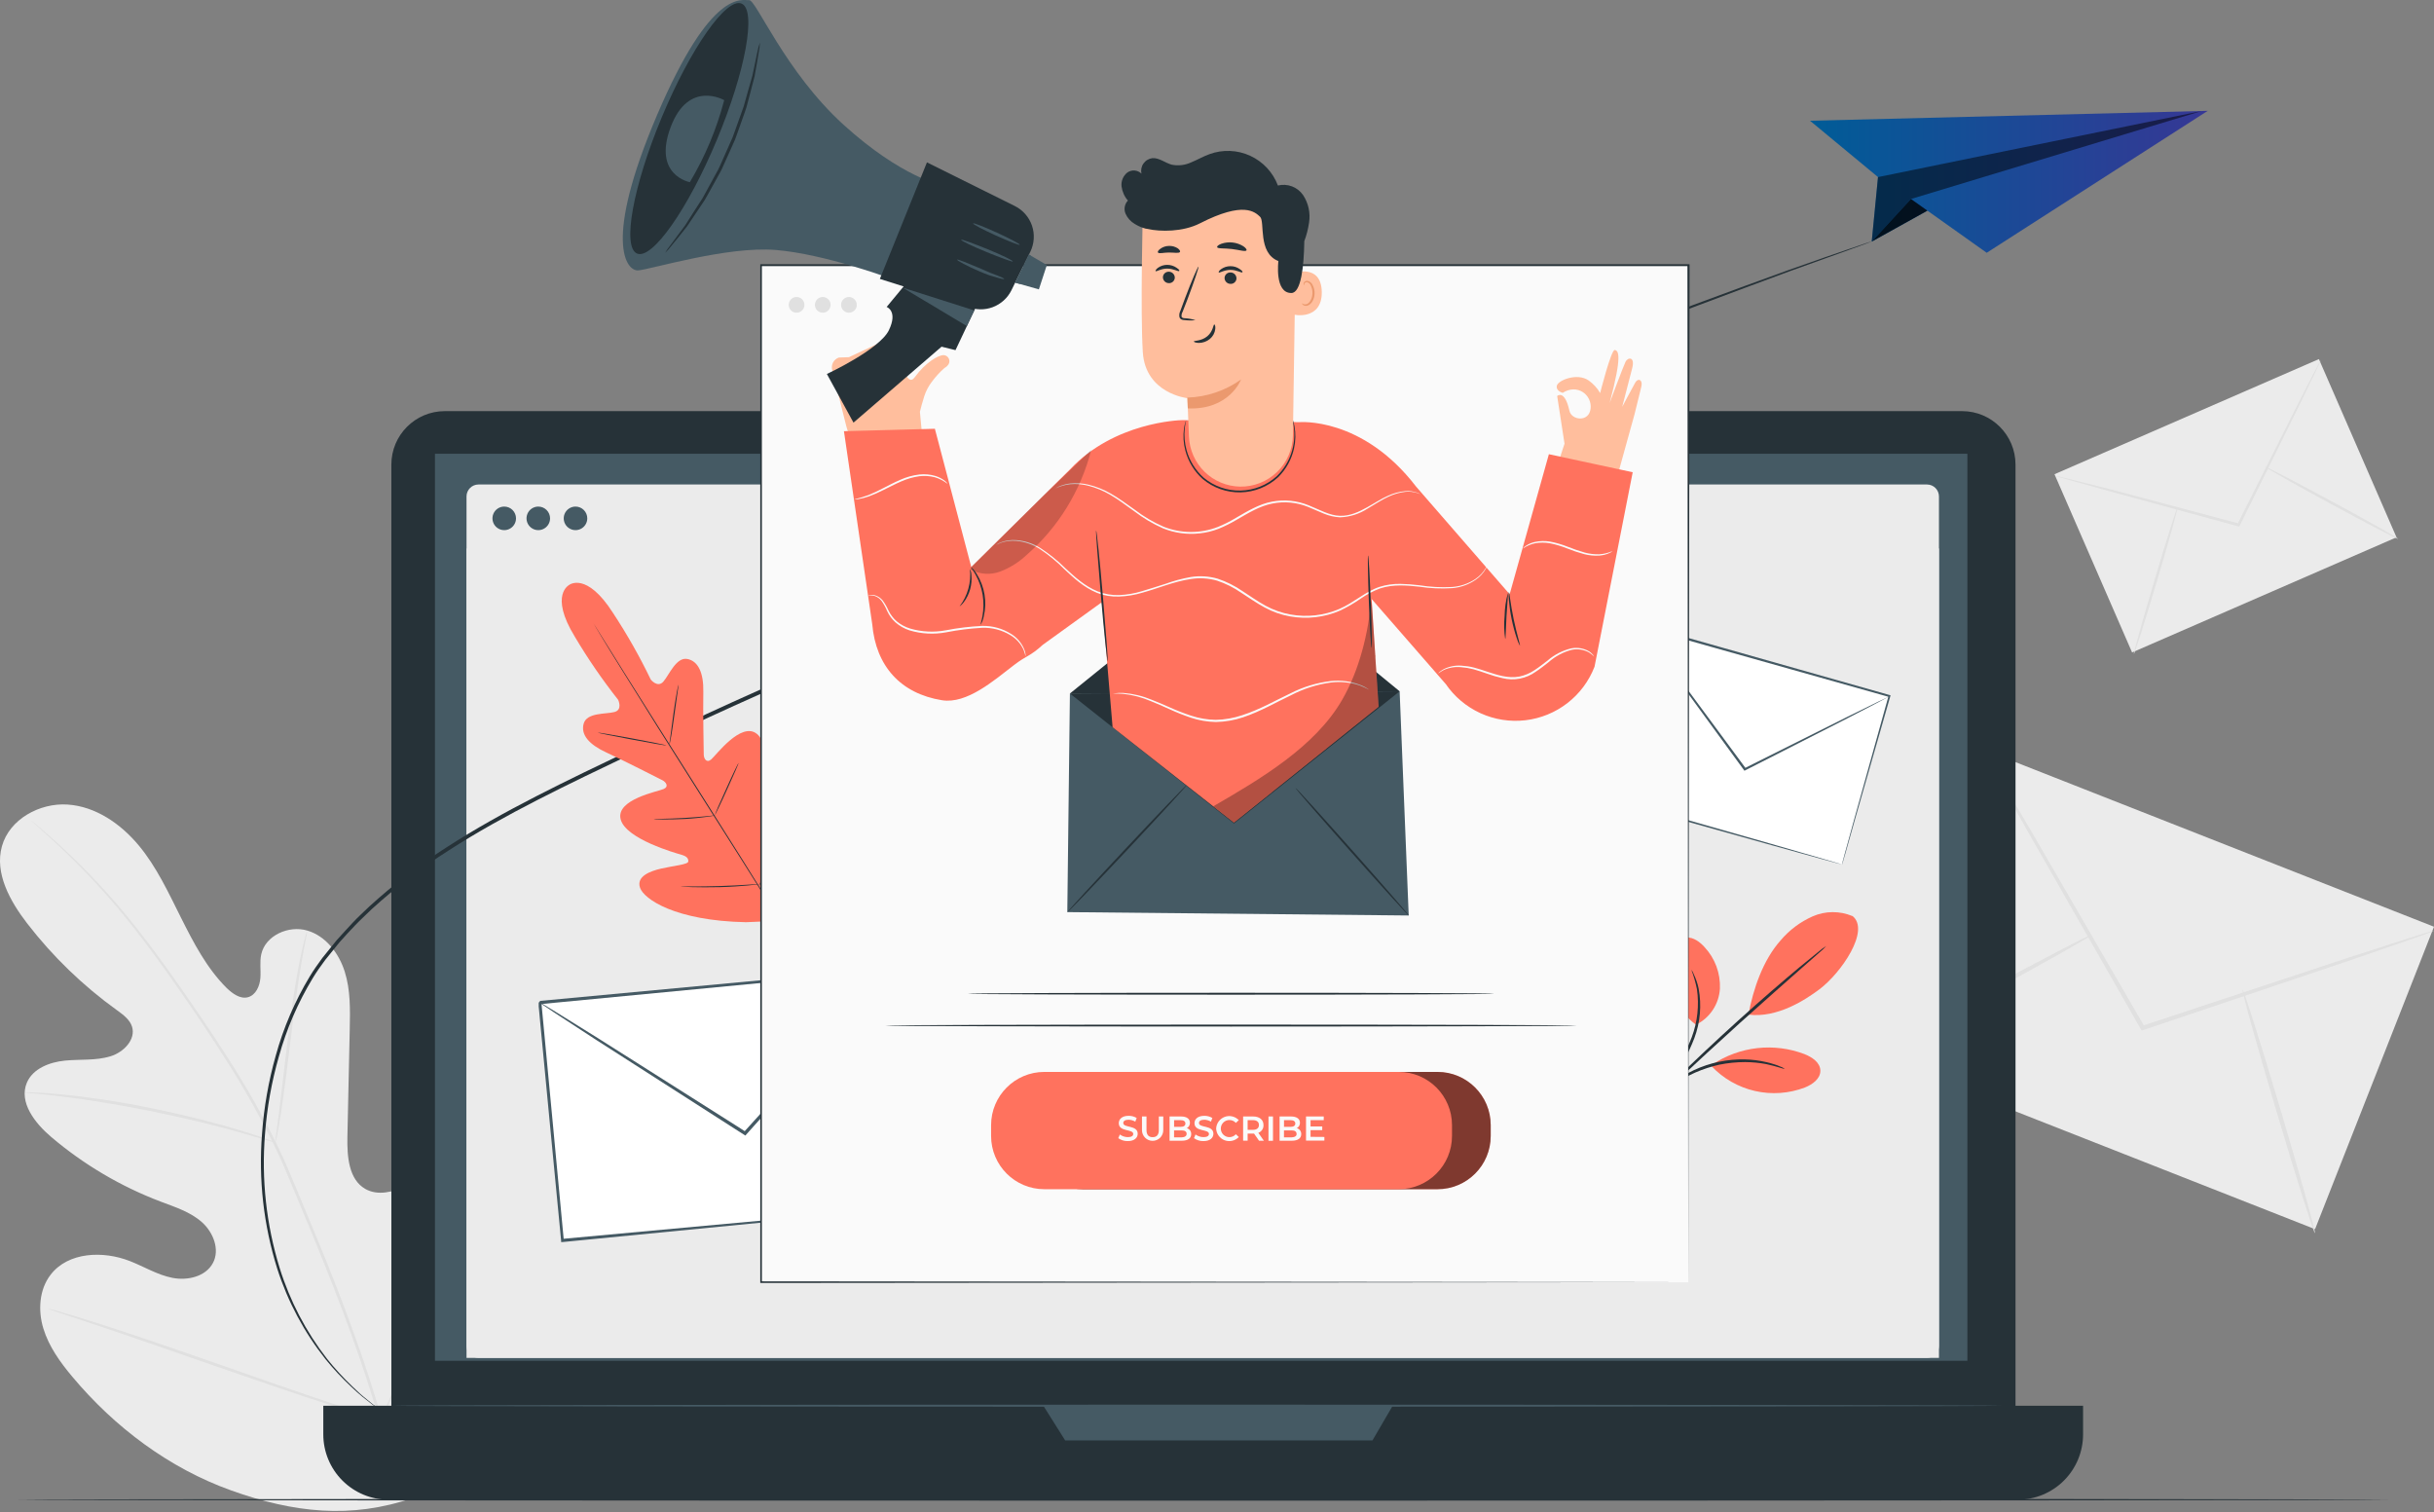 <svg width="198" height="123" viewBox="0 0 198 123" fill="none" xmlns="http://www.w3.org/2000/svg">
<rect x="0" y="0" width="198" height="123" fill="#808080" stroke="none"/>
<path d="M33.597 121.868C41.911 116.319 43.941 105.82 43.747 96.354C43.717 94.772 43.92 93.109 43.18 91.712C42.44 90.315 40.678 89.342 39.236 89.987C38.042 90.521 37.499 91.876 36.815 92.996C35.899 94.492 34.58 95.699 33.009 96.479C31.982 96.984 30.717 97.285 29.726 96.721C28.358 95.951 28.233 94.064 28.26 92.494C28.324 89.567 28.387 86.639 28.451 83.712C28.484 82.141 28.517 80.535 28.042 79.037C27.567 77.538 26.499 76.138 24.991 75.697C23.484 75.255 21.597 76.091 21.254 77.622C21.11 78.261 21.233 78.927 21.179 79.577C21.125 80.228 20.806 80.948 20.173 81.121C19.54 81.294 18.907 80.822 18.439 80.371C16.821 78.762 15.752 76.703 14.725 74.655C13.698 72.607 12.737 70.511 11.274 68.759C9.811 67.007 7.773 65.598 5.498 65.448C3.223 65.299 0.769 66.642 0.157 68.84C-0.455 71.037 0.82 73.317 2.217 75.126C4.298 77.82 6.759 80.197 9.522 82.183C10.018 82.544 10.555 82.933 10.74 83.515C11.068 84.569 10.047 85.604 8.994 85.924C7.799 86.294 6.516 86.154 5.271 86.279C4.026 86.404 2.674 86.927 2.187 88.07C1.51 89.667 2.844 91.369 4.167 92.491C6.82 94.744 9.84 96.525 13.095 97.757C14.259 98.199 15.483 98.587 16.418 99.414C17.352 100.241 17.91 101.662 17.313 102.757C16.716 103.853 15.254 104.19 14.03 103.951C12.806 103.712 11.719 103.035 10.555 102.581C8.382 101.733 5.555 101.841 4.125 103.686C3.184 104.898 3.077 106.605 3.528 108.074C3.978 109.542 4.895 110.814 5.88 111.99C9.325 116.104 13.761 119.438 18.809 121.244C23.857 123.05 28.549 123.597 33.621 121.841" fill="#EBEBEB"/>
<path d="M31.191 115.898C29.854 111.101 27.946 105.966 25.764 100.673C25.215 99.348 24.672 98.041 24.134 96.751C23.597 95.464 23.063 94.19 22.463 92.975C21.306 90.642 20.022 88.374 18.615 86.183C17.283 84.094 15.943 82.135 14.677 80.323C13.412 78.511 12.188 76.843 11.014 75.371C9.171 73.04 7.145 70.858 4.958 68.846C4.184 68.132 3.566 67.598 3.146 67.243L2.656 66.84C2.546 66.75 2.486 66.708 2.486 66.708C2.486 66.708 2.534 66.762 2.638 66.857L3.107 67.278C3.519 67.645 4.128 68.192 4.898 68.914C7.057 70.949 9.059 73.144 10.886 75.482C12.05 76.956 13.256 78.622 14.519 80.434C15.782 82.246 17.107 84.198 18.433 86.297C19.831 88.484 21.108 90.746 22.257 93.073C22.854 94.282 23.382 95.548 23.919 96.838L25.546 100.76C27.729 106.062 29.636 111.184 30.982 115.967" fill="#E0E0E0"/>
<path d="M22.403 92.939C22.477 92.722 22.529 92.498 22.558 92.27C22.648 91.837 22.752 91.207 22.875 90.425C23.119 88.864 23.385 86.697 23.675 84.306C23.964 81.915 24.272 79.756 24.544 78.207C24.681 77.428 24.8 76.801 24.887 76.368C24.944 76.146 24.981 75.919 24.997 75.691C24.911 75.904 24.844 76.125 24.797 76.35C24.681 76.774 24.538 77.401 24.379 78.174C24.06 79.724 23.729 81.885 23.439 84.279C23.149 86.673 22.902 88.793 22.71 90.401C22.612 91.151 22.531 91.775 22.469 92.255C22.428 92.481 22.406 92.71 22.403 92.939Z" fill="#E0E0E0"/>
<path d="M1.999 88.861C2.067 88.883 2.137 88.895 2.208 88.897L2.805 88.96C3.331 89.007 4.089 89.079 5.023 89.198C6.898 89.422 9.471 89.822 12.292 90.392C15.113 90.963 17.642 91.587 19.457 92.106C20.352 92.354 21.098 92.578 21.603 92.727L22.2 92.9C22.267 92.925 22.337 92.94 22.409 92.942C22.349 92.905 22.285 92.874 22.218 92.852L21.648 92.64C21.149 92.461 20.424 92.213 19.519 91.945C17.728 91.393 15.182 90.736 12.355 90.154C9.528 89.572 6.934 89.213 5.044 89.031C4.104 88.936 3.34 88.888 2.811 88.867L2.214 88.849C2.142 88.842 2.07 88.846 1.999 88.861Z" fill="#E0E0E0"/>
<path d="M30.971 115.519C31.024 115.441 31.07 115.358 31.108 115.271L31.466 114.543C31.765 113.91 32.197 112.984 32.705 111.835C33.723 109.534 35.033 106.312 36.433 102.739C37.833 99.166 39.12 95.939 40.093 93.626C40.58 92.491 40.989 91.563 41.263 90.888C41.392 90.59 41.496 90.336 41.58 90.142C41.62 90.056 41.652 89.968 41.675 89.876C41.618 89.951 41.571 90.034 41.535 90.121L41.18 90.849C40.881 91.482 40.448 92.407 39.941 93.56C38.92 95.858 37.612 99.079 36.212 102.653C34.812 106.226 33.526 109.453 32.55 111.766L31.382 114.507C31.251 114.805 31.147 115.056 31.066 115.25C31.022 115.335 30.99 115.425 30.971 115.519Z" fill="#E0E0E0"/>
<path d="M3.91 106.462C3.995 106.507 4.085 106.543 4.178 106.569L4.966 106.838L7.868 107.805C10.316 108.623 13.683 109.796 17.4 111.089C21.116 112.381 24.495 113.543 26.952 114.322C28.182 114.713 29.182 115.017 29.875 115.217L30.678 115.444C30.77 115.474 30.865 115.495 30.961 115.507C30.875 115.46 30.784 115.423 30.69 115.396L29.905 115.128L27.003 114.163C24.555 113.343 21.188 112.169 17.468 110.865C13.749 109.56 10.373 108.411 7.916 107.632C6.686 107.244 5.686 106.936 4.99 106.736L4.19 106.509C4.099 106.484 4.005 106.468 3.91 106.462Z" fill="#E0E0E0"/>
<path d="M161.502 61.033L151.826 85.635L188.324 99.99L198 75.388L161.502 61.033Z" fill="#EBEBEB"/>
<path d="M197.991 75.717C197.841 75.796 197.684 75.861 197.522 75.911L196.155 76.401L191.104 78.144L174.357 83.789L174.22 83.834L174.148 83.709L173.972 83.41C170.507 77.353 167.372 71.873 165.082 67.863C163.972 65.893 163.07 64.281 162.423 63.132C162.124 62.594 161.894 62.165 161.715 61.836C161.627 61.688 161.551 61.534 161.488 61.374C161.602 61.506 161.702 61.649 161.787 61.8C161.978 62.12 162.235 62.538 162.551 63.063L165.309 67.738L174.289 83.234L174.465 83.533L174.256 83.452L191.021 77.909L196.095 76.27L197.484 75.843C197.648 75.785 197.818 75.743 197.991 75.717Z" fill="#E0E0E0"/>
<path d="M151.816 85.966C151.769 85.879 155.84 83.577 160.906 80.846C165.972 78.115 170.121 75.95 170.16 76.037C170.199 76.123 166.136 78.425 161.067 81.159C155.999 83.894 151.861 86.046 151.816 85.966Z" fill="#E0E0E0"/>
<path d="M182.423 80.5C182.516 80.473 183.916 84.888 185.54 90.351C187.164 95.814 188.409 100.282 188.316 100.309C188.224 100.336 186.824 95.924 185.2 90.458C183.576 84.992 182.328 80.529 182.423 80.5Z" fill="#E0E0E0"/>
<path d="M188.638 29.211L167.128 38.577L173.441 53.075L194.951 43.709L188.638 29.211Z" fill="#EBEBEB"/>
<path d="M188.779 29.328C188.749 29.425 188.71 29.519 188.662 29.608L188.292 30.393L186.895 33.265L182.197 42.761L182.158 42.839L182.074 42.815L181.871 42.761L171.534 39.946L168.408 39.068L167.56 38.821C167.458 38.796 167.358 38.762 167.262 38.719C167.363 38.728 167.463 38.748 167.56 38.779L168.417 38.988L171.572 39.776L181.925 42.531L182.131 42.585L182.009 42.642C183.862 38.955 185.537 35.63 186.761 33.2C187.358 32.005 187.865 31.047 188.218 30.355L188.624 29.587C188.668 29.497 188.72 29.41 188.779 29.328Z" fill="#E0E0E0"/>
<path d="M173.584 53.209C173.527 53.209 174.28 50.502 175.262 47.2C176.244 43.898 177.092 41.23 177.145 41.248C177.199 41.265 176.453 43.955 175.468 47.26C174.483 50.564 173.641 53.209 173.584 53.209Z" fill="#E0E0E0"/>
<path d="M184.218 37.946C184.244 37.895 186.704 39.173 189.707 40.797C192.71 42.421 195.122 43.782 195.081 43.836C195.039 43.889 192.597 42.612 189.594 40.985C186.591 39.358 184.191 37.985 184.218 37.946Z" fill="#E0E0E0"/>
<path d="M194.269 121.997C194.269 122.038 151.112 122.074 97.889 122.074C44.666 122.074 1.498 122.038 1.498 121.997C1.498 121.955 44.646 121.919 97.889 121.919C151.133 121.919 194.269 121.952 194.269 121.997Z" fill="#263238"/>
<path d="M159.608 33.444H36.186C33.784 33.444 31.836 35.392 31.836 37.794V116.465C31.836 118.867 33.784 120.814 36.186 120.814H159.608C162.01 120.814 163.957 118.867 163.957 116.465V37.794C163.957 35.392 162.01 33.444 159.608 33.444Z" fill="#263238"/>
<path d="M26.314 114.352H169.453V116.683C169.453 118.092 168.893 119.444 167.897 120.44C166.9 121.437 165.549 121.997 164.139 121.997H31.612C30.203 121.997 28.852 121.437 27.855 120.44C26.859 119.444 26.299 118.092 26.299 116.683V114.352H26.314Z" fill="#263238"/>
<path d="M160.041 36.913H35.383V110.695H160.041V36.913Z" fill="#455A64"/>
<path d="M84.874 114.352L86.65 117.176H111.645L113.293 114.352H84.874Z" fill="#455A64"/>
<path d="M156.754 39.412H38.926C38.387 39.412 37.95 39.849 37.95 40.388V109.483C37.95 110.022 38.387 110.459 38.926 110.459H156.754C157.293 110.459 157.73 110.022 157.73 109.483V40.388C157.73 39.849 157.293 39.412 156.754 39.412Z" fill="#EBEBEB"/>
<path d="M157.73 44.618H37.95V110.462H157.73V44.618Z" fill="#EBEBEB"/>
<path d="M47.774 42.164C47.775 42.354 47.719 42.539 47.614 42.697C47.509 42.855 47.359 42.979 47.184 43.052C47.009 43.125 46.816 43.144 46.63 43.107C46.444 43.07 46.273 42.979 46.138 42.845C46.004 42.71 45.913 42.539 45.876 42.353C45.839 42.167 45.858 41.974 45.931 41.799C46.004 41.624 46.127 41.474 46.285 41.369C46.443 41.264 46.629 41.208 46.819 41.209C47.072 41.209 47.315 41.31 47.493 41.489C47.672 41.668 47.773 41.911 47.774 42.164Z" fill="#455A64"/>
<path d="M41.977 42.164C41.978 42.354 41.922 42.539 41.817 42.697C41.712 42.855 41.562 42.979 41.387 43.052C41.212 43.125 41.019 43.144 40.833 43.107C40.646 43.07 40.475 42.979 40.341 42.845C40.207 42.71 40.116 42.539 40.079 42.353C40.042 42.167 40.061 41.974 40.134 41.799C40.207 41.624 40.33 41.474 40.488 41.369C40.646 41.264 40.832 41.208 41.022 41.209C41.275 41.209 41.517 41.31 41.696 41.489C41.875 41.668 41.976 41.911 41.977 42.164Z" fill="#455A64"/>
<path d="M44.747 42.164C44.748 42.354 44.692 42.539 44.587 42.697C44.482 42.855 44.332 42.979 44.157 43.052C43.982 43.125 43.789 43.144 43.603 43.107C43.416 43.07 43.245 42.979 43.111 42.845C42.977 42.71 42.886 42.539 42.849 42.353C42.812 42.167 42.831 41.974 42.904 41.799C42.977 41.624 43.1 41.474 43.258 41.369C43.416 41.264 43.602 41.208 43.792 41.209C44.045 41.209 44.287 41.31 44.466 41.489C44.645 41.668 44.746 41.911 44.747 42.164Z" fill="#455A64"/>
<path d="M162.823 114.352C162.823 114.399 133.497 114.435 97.334 114.435C61.172 114.435 31.836 114.399 31.836 114.352C31.836 114.304 61.157 114.265 97.334 114.265C133.512 114.265 162.823 114.304 162.823 114.352Z" fill="#455A64"/>
<path d="M31.809 115.301C31.774 115.284 31.74 115.264 31.708 115.241L31.409 115.047L30.931 114.722C30.743 114.59 30.52 114.447 30.287 114.253L29.49 113.626C29.191 113.39 28.893 113.104 28.576 112.811C27.828 112.115 27.13 111.367 26.486 110.572C24.742 108.376 23.411 105.882 22.555 103.211C21.442 99.665 21.022 95.939 21.316 92.234C21.47 90.084 21.843 87.954 22.43 85.879C23.052 83.62 23.98 81.457 25.188 79.449C25.501 78.929 25.854 78.428 26.221 77.929L27.391 76.479C27.806 76.013 28.239 75.553 28.669 75.085C29.099 74.616 29.582 74.189 30.042 73.741C32.001 71.953 34.112 70.338 36.35 68.914C40.923 65.956 46.09 63.508 51.41 60.959C56.715 58.362 62.306 55.869 68.037 53.349C90.99 43.295 111.997 34.734 127.299 28.787C134.947 25.802 141.189 23.524 145.509 21.963C147.67 21.193 149.359 20.62 150.5 20.226L151.801 19.781L152.136 19.674C152.172 19.66 152.21 19.648 152.249 19.641L152.142 19.689L151.813 19.814L150.521 20.286L145.55 22.077C141.246 23.674 135.019 25.978 127.383 28.99C112.116 34.999 91.125 43.597 68.175 53.645C62.443 56.167 56.864 58.651 51.559 61.245C46.233 63.792 41.075 66.231 36.52 69.168C34.296 70.576 32.199 72.174 30.251 73.944C29.794 74.392 29.323 74.819 28.887 75.273C28.451 75.726 28.03 76.192 27.615 76.655L26.454 78.091C26.09 78.58 25.74 79.073 25.433 79.583C24.232 81.569 23.308 83.709 22.686 85.945C22.096 88.003 21.718 90.117 21.558 92.252C21.258 95.931 21.664 99.633 22.752 103.16C23.583 105.824 24.884 108.319 26.594 110.525C27.226 111.318 27.912 112.068 28.645 112.769C28.97 113.068 29.26 113.366 29.54 113.593L30.323 114.232C30.552 114.429 30.773 114.575 30.961 114.71L31.427 115.047L31.711 115.253C31.745 115.266 31.778 115.282 31.809 115.301Z" fill="#263238"/>
<path d="M147.243 9.823L152.772 14.405L152.261 19.653L156.79 17.136L161.614 20.563L179.591 9.017L147.243 9.823Z" fill="url(#paint0_linear_96_181)"/>
<g opacity="0.5">
<path d="M152.771 14.405L179.104 9.028L155.452 16.187L152.261 19.653L152.771 14.405Z" fill="black"/>
</g>
<g opacity="0.8">
<path d="M155.452 16.187L156.79 17.136L152.261 19.653L155.452 16.187Z" fill="black"/>
</g>
<path d="M72.637 78.825L43.92 81.549L45.757 100.905L74.473 98.18L72.637 78.825Z" fill="white"/>
<path d="M74.473 98.184C74.473 98.184 74.452 98.058 74.428 97.826C74.404 97.593 74.366 97.229 74.318 96.799C74.225 95.903 74.091 94.578 73.921 92.9C73.587 89.533 73.112 84.709 72.53 78.837L72.646 78.932L43.935 81.685C43.905 81.715 44.159 81.407 44.054 81.541V81.613V81.694L44.069 81.855L44.099 82.177L44.159 82.822C44.2 83.252 44.242 83.679 44.281 84.103C44.361 84.957 44.44 85.802 44.52 86.64C44.677 88.318 44.833 89.968 44.989 91.59C45.287 94.829 45.586 97.942 45.863 100.891L45.729 100.781L66.416 98.882L72.339 98.354L73.918 98.217L74.33 98.187C74.377 98.183 74.425 98.183 74.473 98.187C74.431 98.195 74.388 98.201 74.345 98.205L73.948 98.249L72.395 98.414L66.509 99.011L45.768 101.038H45.645V100.915C45.362 97.966 45.066 94.852 44.75 91.614C44.594 89.992 44.437 88.342 44.278 86.664C44.196 85.826 44.116 84.981 44.036 84.13C43.994 83.703 43.956 83.276 43.914 82.849L43.854 82.204L43.821 81.882V81.721V81.64V81.598V81.568L43.944 81.419L72.661 78.732H72.769V78.84C73.303 84.745 73.745 89.587 74.052 92.981C74.198 94.649 74.315 95.966 74.392 96.861C74.428 97.294 74.458 97.629 74.476 97.87C74.494 98.112 74.473 98.184 74.473 98.184Z" fill="#455A64"/>
<path d="M72.637 78.825C72.572 78.931 72.497 79.031 72.413 79.124L71.739 79.912L69.204 82.789L60.709 92.288L60.634 92.375L60.538 92.312L59.774 91.825L48.532 84.616L45.144 82.404C44.762 82.15 44.46 81.945 44.227 81.792C44.121 81.725 44.021 81.648 43.929 81.562C44.046 81.614 44.159 81.674 44.266 81.745L45.207 82.315L48.628 84.443L59.912 91.587L60.676 92.076L60.506 92.1L69.061 82.652L71.655 79.834L72.369 79.079C72.45 78.986 72.54 78.901 72.637 78.825Z" fill="#455A64"/>
<path d="M133.342 50.863L129.463 64.591L149.833 70.348L153.712 56.619L133.342 50.863Z" fill="white"/>
<path d="M149.825 70.353C149.825 70.353 149.846 70.26 149.891 70.096C149.935 69.932 150.001 69.678 150.088 69.365C150.264 68.717 150.52 67.783 150.849 66.592L153.631 56.603L153.685 56.699L133.311 50.961L133.43 50.896V50.916V50.946L133.415 51.003L133.383 51.117L133.317 51.346L133.188 51.803L132.932 52.699L132.424 54.49C132.087 55.684 131.756 56.851 131.43 58C130.776 60.296 130.153 62.505 129.559 64.598L129.496 64.484L144.144 68.663L148.323 69.872L149.443 70.198L149.741 70.287L149.84 70.32L149.747 70.299L149.449 70.225L148.344 69.926L144.165 68.768L129.439 64.651L129.353 64.627L129.376 64.541C129.973 62.451 130.588 60.239 131.236 57.941C131.559 56.792 131.889 55.622 132.227 54.43L132.735 52.639C132.818 52.34 132.905 52.042 132.991 51.743L133.12 51.287L133.186 51.06L133.215 50.943L133.233 50.887V50.857V50.836L133.356 50.767L153.718 56.541L153.795 56.565L153.771 56.639C152.577 60.818 151.586 64.254 150.9 66.654L150.123 69.404C150.034 69.702 149.962 69.947 149.914 70.117C149.867 70.287 149.825 70.353 149.825 70.353Z" fill="#455A64"/>
<path d="M153.706 56.624C153.634 56.676 153.558 56.722 153.479 56.761L152.81 57.12L150.315 58.415L141.98 62.66L141.905 62.699L141.858 62.63L141.467 62.096L135.69 54.179L133.956 51.767L133.496 51.12C133.438 51.046 133.388 50.966 133.347 50.881C133.414 50.947 133.475 51.019 133.529 51.096L134.022 51.737L135.813 54.111L141.637 61.995L142.031 62.529L141.905 62.499L150.264 58.32L152.786 57.081L153.476 56.753C153.549 56.703 153.626 56.66 153.706 56.624Z" fill="#455A64"/>
<path d="M46.287 47.591C46.287 47.591 47.693 46.454 49.87 49.866C51.012 51.601 52.037 53.41 52.938 55.281C52.938 55.281 53.496 55.985 53.965 55.445C54.434 54.905 55.007 53.439 55.908 53.606C56.81 53.773 57.243 54.764 57.213 56.275C57.183 57.785 57.243 61.096 57.249 61.395C57.255 61.693 57.464 62.102 57.846 61.786C58.228 61.469 60.306 58.642 61.586 59.711C62.867 60.78 62.094 64.974 62.019 65.433C61.944 65.893 62.049 66.075 62.273 66.168C62.497 66.26 63.109 65.242 63.733 64.463C64.357 63.684 65.225 62.89 65.906 63.568C66.587 64.245 67.1 67.29 64.655 72.544L63.368 74.905L60.682 75.019C54.891 74.902 52.371 73.126 52.064 72.213C51.756 71.299 52.846 70.87 53.819 70.649C54.792 70.428 55.971 70.326 55.989 70.084C56.007 69.843 55.888 69.666 55.44 69.535C54.992 69.404 50.885 68.257 50.487 66.639C50.09 65.022 53.538 64.386 53.989 64.183C54.44 63.98 54.159 63.612 53.9 63.478C53.64 63.344 50.681 61.839 49.311 61.206C47.941 60.574 47.222 59.779 47.481 58.863C47.741 57.947 49.293 58.105 49.986 57.92C50.678 57.735 50.284 56.926 50.284 56.926C48.997 55.297 47.821 53.583 46.762 51.797C44.648 48.343 46.329 47.57 46.329 47.57" fill="#FF725E"/>
<path d="M48.243 50.642C48.255 50.668 48.269 50.693 48.285 50.717L48.41 50.931L48.902 51.752C49.332 52.463 49.959 53.49 50.741 54.738C52.303 57.269 54.491 60.744 56.921 64.571C59.35 68.398 61.545 71.873 63.121 74.392C63.906 75.652 64.542 76.67 64.987 77.377L65.494 78.189C65.551 78.279 65.596 78.35 65.628 78.398L65.676 78.47C65.664 78.444 65.65 78.419 65.634 78.395L65.509 78.18L65.016 77.389C64.587 76.679 63.957 75.652 63.178 74.389C61.613 71.861 59.428 68.383 56.998 64.553C54.568 60.723 52.371 57.254 50.795 54.735L48.932 51.749C48.714 51.4 48.544 51.126 48.425 50.937L48.29 50.728C48.261 50.666 48.243 50.642 48.243 50.642Z" fill="#263238"/>
<path d="M55.195 55.684C55.171 55.744 55.154 55.807 55.144 55.872C55.117 55.994 55.081 56.17 55.043 56.391C54.962 56.83 54.867 57.439 54.774 58.117C54.681 58.794 54.607 59.38 54.544 59.845C54.517 60.051 54.49 60.224 54.472 60.368C54.458 60.431 54.452 60.496 54.455 60.562C54.48 60.501 54.498 60.438 54.508 60.374C54.535 60.251 54.568 60.075 54.607 59.854C54.684 59.415 54.771 58.803 54.864 58.129C54.956 57.454 55.04 56.866 55.105 56.4C55.135 56.197 55.159 56.021 55.18 55.878C55.192 55.814 55.197 55.749 55.195 55.684Z" fill="#263238"/>
<path d="M54.207 60.633C54.207 60.609 52.962 60.356 51.419 60.069C49.875 59.782 48.615 59.571 48.613 59.594C48.61 59.618 49.857 59.872 51.401 60.159C52.944 60.445 54.204 60.672 54.207 60.633Z" fill="#263238"/>
<path d="M58.204 66.344C58.137 66.336 58.07 66.336 58.004 66.344L57.467 66.398C57.013 66.439 56.386 66.499 55.693 66.538C55.001 66.577 54.371 66.598 53.917 66.607H53.377C53.31 66.606 53.243 66.611 53.177 66.622C53.242 66.637 53.309 66.644 53.377 66.642C53.502 66.642 53.675 66.657 53.917 66.66C54.371 66.66 55.004 66.66 55.708 66.622C56.413 66.583 57.031 66.511 57.484 66.451C57.708 66.421 57.893 66.392 58.019 66.371C58.081 66.368 58.143 66.359 58.204 66.344Z" fill="#263238"/>
<path d="M60.076 62.066C60.041 62.116 60.011 62.169 59.986 62.224L59.765 62.675C59.586 63.054 59.341 63.571 59.076 64.168C58.81 64.765 58.574 65.284 58.407 65.66C58.323 65.854 58.258 66.01 58.216 66.12C58.189 66.175 58.169 66.233 58.156 66.293C58.194 66.245 58.224 66.192 58.246 66.135C58.3 66.031 58.374 65.878 58.467 65.687C58.649 65.305 58.894 64.792 59.159 64.195C59.425 63.598 59.658 63.078 59.825 62.702C59.908 62.511 59.974 62.353 60.019 62.242C60.046 62.187 60.065 62.127 60.076 62.066Z" fill="#263238"/>
<path d="M64.246 66.663C64.2 66.726 64.16 66.794 64.13 66.866C64.055 67.019 63.959 67.213 63.849 67.442C63.613 67.926 63.294 68.601 62.953 69.347C62.613 70.093 62.297 70.774 62.076 71.266C61.974 71.502 61.888 71.699 61.819 71.864C61.785 71.935 61.757 72.009 61.736 72.084C61.782 72.021 61.822 71.951 61.852 71.878L62.136 71.305C62.368 70.819 62.688 70.147 63.031 69.398C63.374 68.648 63.688 67.974 63.909 67.481C64.013 67.245 64.097 67.048 64.165 66.884C64.201 66.814 64.228 66.74 64.246 66.663Z" fill="#263238"/>
<path d="M61.762 71.926C61.679 71.919 61.595 71.919 61.512 71.926L60.828 71.968C60.252 72.004 59.455 72.052 58.574 72.078C57.694 72.105 56.894 72.111 56.315 72.111H55.631C55.547 72.104 55.464 72.104 55.38 72.111C55.463 72.127 55.547 72.135 55.631 72.135C55.792 72.135 56.025 72.156 56.315 72.165C56.894 72.18 57.694 72.186 58.577 72.165C59.461 72.144 60.258 72.081 60.834 72.031C61.133 72.004 61.353 71.98 61.515 71.959C61.598 71.956 61.681 71.945 61.762 71.926Z" fill="#263238"/>
<path d="M150.682 74.517C150.171 74.304 149.622 74.196 149.069 74.2C148.515 74.204 147.968 74.32 147.461 74.541C146.447 74.989 145.55 75.663 144.837 76.511C143.416 78.109 142.625 80.437 142.228 82.538C144.583 82.837 146.885 81.318 148.004 80.479C149.774 79.15 152.165 75.679 150.691 74.508" fill="#FF725E"/>
<path d="M137.968 83.359C138.523 83.084 138.995 82.668 139.336 82.151C139.677 81.635 139.876 81.037 139.911 80.419C139.937 79.801 139.839 79.184 139.624 78.605C139.409 78.025 139.08 77.494 138.658 77.043C138.276 76.619 137.762 76.237 137.198 76.264C136.932 76.293 136.679 76.394 136.465 76.554C136.252 76.715 136.085 76.93 135.983 77.177C135.782 77.675 135.716 78.216 135.792 78.747C135.971 80.568 136.478 82.297 137.968 83.359Z" fill="#FF725E"/>
<path d="M134.872 89.303C134.872 89.303 134.991 89.192 135.171 88.966C135.35 88.739 135.6 88.407 135.899 87.986C136.699 86.898 137.35 85.707 137.833 84.446C138.31 83.165 138.431 81.778 138.183 80.434C138.101 80.03 137.97 79.638 137.792 79.267C137.744 79.128 137.674 78.998 137.586 78.882C137.78 79.397 137.932 79.927 138.042 80.467C138.232 81.781 138.088 83.121 137.624 84.365C137.142 85.607 136.522 86.789 135.774 87.891C135.445 88.343 135.144 88.815 134.872 89.303Z" fill="#263238"/>
<path d="M148.56 76.956C148.348 77.085 148.148 77.231 147.963 77.395C147.589 77.694 147.067 78.126 146.398 78.67C145.091 79.759 143.306 81.294 141.38 83.034C139.455 84.774 137.744 86.398 136.529 87.589C135.932 88.186 135.437 88.673 135.105 89.016C134.925 89.185 134.759 89.368 134.61 89.566C134.81 89.42 134.998 89.258 135.171 89.082L136.649 87.712C137.891 86.551 139.613 84.954 141.541 83.213C143.47 81.473 145.231 79.93 146.509 78.798L148.022 77.467C148.215 77.311 148.394 77.14 148.56 76.956Z" fill="#263238"/>
<path d="M139.323 86.58C140.411 85.858 141.656 85.406 142.954 85.261C144.252 85.117 145.566 85.283 146.786 85.748C147.401 85.989 148.073 86.431 148.082 87.094C148.091 87.757 147.434 88.222 146.819 88.467C145.524 88.96 144.113 89.058 142.762 88.749C141.412 88.441 140.183 87.739 139.231 86.733" fill="#FF725E"/>
<path d="M145.177 86.942C145.06 86.857 144.93 86.793 144.792 86.751C144.64 86.68 144.482 86.621 144.321 86.575C144.108 86.505 143.892 86.446 143.673 86.398C143.106 86.266 142.526 86.193 141.944 86.18C140.511 86.147 139.09 86.447 137.792 87.055C137.266 87.303 136.766 87.603 136.299 87.951C136.119 88.081 135.946 88.223 135.783 88.374C135.653 88.482 135.532 88.599 135.419 88.724C135.231 88.927 135.12 89.043 135.144 89.055C135.168 89.067 135.595 88.643 136.398 88.088C136.87 87.766 137.369 87.488 137.89 87.255C138.53 86.975 139.194 86.758 139.876 86.607C140.563 86.469 141.263 86.398 141.965 86.398C142.535 86.401 143.104 86.455 143.664 86.559C144.598 86.757 145.162 86.995 145.177 86.942Z" fill="#263238"/>
<path d="M137.338 21.581H61.891V104.309H137.338V21.581Z" fill="#FAFAFA"/>
<path d="M137.338 104.309C137.338 103.712 137.311 71.019 137.269 21.581L137.338 21.65H61.9L61.977 21.572C61.977 52.021 61.977 80.443 61.977 104.3L61.912 104.235L137.359 104.3L61.912 104.366H61.846V104.3C61.846 80.443 61.846 52.015 61.846 21.572V21.495H61.932H137.371H137.44V21.56C137.365 71.022 137.338 103.721 137.338 104.309Z" fill="#263238"/>
<path d="M116.934 87.198H88.103C85.711 87.198 83.772 89.138 83.772 91.53V92.407C83.772 94.8 85.711 96.739 88.103 96.739H116.934C119.327 96.739 121.266 94.8 121.266 92.407V91.53C121.266 89.138 119.327 87.198 116.934 87.198Z" fill="#FF725E"/>
<g opacity="0.5">
<path d="M116.934 87.198H88.103C85.711 87.198 83.772 89.138 83.772 91.53V92.407C83.772 94.8 85.711 96.739 88.103 96.739H116.934C119.327 96.739 121.266 94.8 121.266 92.407V91.53C121.266 89.138 119.327 87.198 116.934 87.198Z" fill="black"/>
</g>
<path d="M113.785 87.198H84.954C82.562 87.198 80.623 89.138 80.623 91.53V92.407C80.623 94.8 82.562 96.739 84.954 96.739H113.785C116.177 96.739 118.117 94.8 118.117 92.407V91.53C118.117 89.138 116.177 87.198 113.785 87.198Z" fill="#FF725E"/>
<path d="M90.969 92.587L91.098 92.288C91.287 92.427 91.514 92.502 91.749 92.503C92.047 92.503 92.187 92.396 92.187 92.246C92.187 91.819 91.011 92.1 91.011 91.366C91.011 91.046 91.268 90.769 91.808 90.769C92.04 90.765 92.269 90.826 92.468 90.945L92.352 91.243C92.186 91.145 91.998 91.091 91.805 91.088C91.507 91.088 91.376 91.204 91.376 91.354C91.376 91.775 92.549 91.503 92.549 92.228C92.549 92.545 92.292 92.825 91.749 92.825C91.47 92.834 91.196 92.75 90.969 92.587Z" fill="#FAFAFA"/>
<path d="M92.898 91.936V90.822H93.265V91.924C93.265 92.33 93.447 92.506 93.766 92.506C94.086 92.506 94.268 92.33 94.268 91.924V90.822H94.629V91.939C94.629 92.168 94.538 92.389 94.376 92.551C94.213 92.713 93.993 92.805 93.763 92.805C93.534 92.805 93.314 92.713 93.151 92.551C92.989 92.389 92.898 92.168 92.898 91.939V91.936Z" fill="#FAFAFA"/>
<path d="M96.901 92.258C96.901 92.599 96.635 92.796 96.127 92.796H95.142V90.822H96.071C96.545 90.822 96.799 91.022 96.799 91.336C96.802 91.425 96.779 91.513 96.734 91.59C96.69 91.667 96.624 91.73 96.545 91.772C96.651 91.801 96.743 91.865 96.808 91.953C96.873 92.041 96.905 92.149 96.901 92.258ZM95.51 91.121V91.667H96.029C96.286 91.667 96.429 91.578 96.429 91.395C96.429 91.213 96.286 91.121 96.029 91.121H95.51ZM96.53 92.237C96.53 92.04 96.381 91.954 96.104 91.954H95.507V92.524H96.104C96.39 92.509 96.53 92.419 96.53 92.222V92.237Z" fill="#FAFAFA"/>
<path d="M97.128 92.587L97.253 92.288C97.443 92.427 97.672 92.502 97.907 92.503C98.205 92.503 98.346 92.396 98.346 92.246C98.346 91.819 97.169 92.1 97.169 91.366C97.169 91.046 97.423 90.769 97.966 90.769C98.198 90.765 98.425 90.826 98.623 90.945L98.507 91.243C98.343 91.144 98.155 91.091 97.963 91.088C97.665 91.088 97.534 91.204 97.534 91.354C97.534 91.775 98.707 91.503 98.707 92.228C98.707 92.545 98.45 92.825 97.907 92.825C97.628 92.834 97.354 92.75 97.128 92.587Z" fill="#FAFAFA"/>
<path d="M98.931 91.808C98.941 91.598 99.011 91.397 99.135 91.228C99.258 91.058 99.429 90.929 99.625 90.856C99.821 90.783 100.034 90.769 100.238 90.816C100.443 90.863 100.628 90.969 100.773 91.121L100.534 91.345C100.467 91.27 100.386 91.211 100.295 91.171C100.204 91.131 100.105 91.111 100.005 91.112C99.821 91.112 99.644 91.185 99.513 91.316C99.383 91.446 99.31 91.623 99.31 91.808C99.31 91.992 99.383 92.169 99.513 92.299C99.644 92.43 99.821 92.503 100.005 92.503C100.105 92.504 100.204 92.484 100.295 92.443C100.387 92.403 100.468 92.342 100.534 92.267L100.773 92.494C100.628 92.646 100.443 92.752 100.238 92.799C100.034 92.846 99.821 92.832 99.625 92.759C99.429 92.686 99.258 92.557 99.135 92.387C99.011 92.218 98.941 92.017 98.931 91.808Z" fill="#FAFAFA"/>
<path d="M102.42 92.796L102.014 92.216H101.492V92.793H101.125V90.822H101.94C102.459 90.822 102.782 91.088 102.782 91.527C102.787 91.662 102.75 91.796 102.674 91.908C102.598 92.02 102.488 92.106 102.361 92.151L102.814 92.799L102.42 92.796ZM101.922 91.121H101.492V91.909H101.922C102.244 91.909 102.411 91.763 102.411 91.515C102.411 91.267 102.244 91.121 101.922 91.121Z" fill="#FAFAFA"/>
<path d="M103.19 90.822H103.555V92.799H103.188L103.19 90.822Z" fill="#FAFAFA"/>
<path d="M105.851 92.258C105.851 92.599 105.585 92.796 105.074 92.796H104.092V90.822H105.018C105.492 90.822 105.749 91.022 105.749 91.336C105.752 91.425 105.729 91.514 105.684 91.591C105.638 91.668 105.572 91.731 105.492 91.772C105.598 91.8 105.692 91.864 105.757 91.952C105.822 92.041 105.855 92.148 105.851 92.258ZM104.451 91.121V91.667H104.97C105.224 91.667 105.37 91.578 105.37 91.395C105.37 91.213 105.224 91.121 104.97 91.121H104.451ZM105.471 92.237C105.471 92.04 105.322 91.954 105.045 91.954H104.448V92.524H105.045C105.346 92.509 105.48 92.419 105.48 92.222L105.471 92.237Z" fill="#FAFAFA"/>
<path d="M107.734 92.488V92.787H106.241V90.822H107.683V91.121H106.609V91.634H107.561V91.933H106.609V92.479L107.734 92.488Z" fill="#FAFAFA"/>
<path d="M121.57 80.837C121.57 80.879 111.976 80.915 100.143 80.915C88.309 80.915 78.712 80.879 78.712 80.837C78.712 80.795 88.303 80.759 100.143 80.759C111.982 80.759 121.57 80.792 121.57 80.837Z" fill="#263238"/>
<path d="M128.275 83.428C128.275 83.47 115.677 83.506 100.143 83.506C84.608 83.506 72.007 83.47 72.007 83.428C72.007 83.386 84.602 83.35 100.143 83.35C115.683 83.35 128.275 83.386 128.275 83.428Z" fill="#263238"/>
<path d="M65.437 24.799C65.437 24.925 65.4 25.049 65.33 25.154C65.26 25.259 65.16 25.341 65.043 25.389C64.926 25.438 64.798 25.45 64.674 25.426C64.55 25.401 64.436 25.34 64.347 25.251C64.257 25.162 64.197 25.048 64.172 24.924C64.147 24.8 64.16 24.671 64.208 24.555C64.257 24.438 64.338 24.338 64.444 24.268C64.549 24.198 64.672 24.16 64.799 24.16C64.882 24.16 64.966 24.176 65.043 24.208C65.121 24.24 65.192 24.287 65.251 24.347C65.311 24.406 65.358 24.477 65.389 24.554C65.421 24.632 65.438 24.715 65.437 24.799Z" fill="#E0E0E0"/>
<path d="M66.93 25.438C67.282 25.438 67.568 25.152 67.568 24.799C67.568 24.446 67.282 24.16 66.93 24.16C66.577 24.16 66.291 24.446 66.291 24.799C66.291 25.152 66.577 25.438 66.93 25.438Z" fill="#E0E0E0"/>
<path d="M69.697 24.799C69.697 24.926 69.66 25.049 69.589 25.154C69.519 25.259 69.419 25.341 69.303 25.389C69.186 25.438 69.058 25.45 68.934 25.426C68.81 25.401 68.696 25.34 68.606 25.251C68.517 25.162 68.456 25.048 68.432 24.924C68.407 24.8 68.42 24.672 68.468 24.555C68.516 24.438 68.598 24.338 68.703 24.268C68.808 24.198 68.932 24.16 69.058 24.16C69.228 24.16 69.39 24.228 69.51 24.348C69.63 24.467 69.697 24.63 69.697 24.799Z" fill="#E0E0E0"/>
<path d="M131.724 38.179L132.965 33.701C132.965 33.701 133.41 31.883 133.518 31.459C133.658 30.898 133.264 30.722 133.034 31.104C132.945 31.247 131.962 33.098 131.962 33.098C131.962 33.098 132.745 30.068 132.774 29.958C133.028 28.97 132.413 29.062 132.234 29.426C132.055 29.79 130.942 32.773 130.942 32.773C131.983 28.877 131.658 28.534 131.362 28.471C131.067 28.408 130.168 31.973 130.168 31.973C129.932 31.567 129.611 31.217 129.228 30.946C128.288 30.298 126.717 30.946 126.643 31.387C126.568 31.829 127.126 31.955 127.126 31.955C128.306 31.194 129.515 32.116 129.392 33.238C129.27 34.361 127.843 34.209 127.667 33.408C127.276 31.65 126.673 32.214 126.673 32.214L127.27 36.095L126.628 38.041" fill="#FFBE9D"/>
<path d="M87.035 56.415L113.857 56.236L114.595 74.473L86.823 74.198L87.035 56.415Z" fill="#455A64"/>
<path d="M87.035 56.415L100.66 45.406L113.857 56.236" fill="#263238"/>
<path d="M86.838 74.198C86.802 74.168 88.952 71.825 91.635 68.965C94.319 66.105 96.522 63.816 96.555 63.845C96.588 63.875 94.441 66.219 91.758 69.078C89.074 71.938 86.856 74.231 86.838 74.198Z" fill="#263238"/>
<path d="M114.601 74.473C114.568 74.502 112.478 72.204 109.935 69.338C107.391 66.472 105.347 64.126 105.385 64.096C105.424 64.066 107.508 66.365 110.051 69.231C112.595 72.096 114.63 74.443 114.601 74.473Z" fill="#263238"/>
<path d="M113.857 56.236L100.382 66.989L87.035 56.415" fill="#263238"/>
<path d="M69.112 35.865H69.202L68.844 34.671L67.695 30.086C67.643 29.882 67.67 29.666 67.77 29.481C67.87 29.296 68.036 29.155 68.235 29.086L69.062 29.056L71.892 27.734C72.015 27.688 72.146 27.67 72.277 27.68C72.408 27.691 72.535 27.731 72.649 27.796C72.763 27.861 72.861 27.951 72.936 28.058C73.012 28.165 73.063 28.288 73.086 28.417C73.19 29.262 73.763 31.525 74.372 30.731L74.417 30.68C75.274 29.501 76.343 28.862 76.781 28.889C76.876 28.897 76.966 28.932 77.042 28.99C77.117 29.048 77.174 29.127 77.205 29.216C77.237 29.306 77.242 29.403 77.219 29.495C77.197 29.587 77.149 29.671 77.08 29.737C77.036 29.794 76.981 29.842 76.919 29.877C76.886 29.896 76.856 29.917 76.826 29.94C76.447 30.274 76.105 30.649 75.805 31.056C75.53 31.415 75.319 31.819 75.181 32.25C75.029 32.728 74.919 33.146 74.832 33.498L75.053 35.838" fill="#FFBE9D"/>
<path d="M76.671 15.091C76.671 15.091 73.36 14.459 68.611 10.139C63.861 5.819 61.509 -0.031 60.942 0.013C60.375 0.058 57.882 -1.02 53.455 9.348C49.028 19.715 50.962 22.041 51.897 21.996C52.831 21.951 59.139 19.999 63.124 20.336C67.109 20.674 72.27 22.599 72.27 22.599L76.671 15.091Z" fill="#455A64"/>
<path d="M83.817 20.474L82.755 22.638L82.28 23.608C81.966 24.246 81.42 24.739 80.754 24.988C80.088 25.236 79.353 25.221 78.698 24.945L71.575 22.689L75.405 13.208L82.555 16.76C83.212 17.088 83.713 17.662 83.95 18.357C84.186 19.053 84.138 19.813 83.817 20.474Z" fill="#263238"/>
<path d="M79.847 24.005L77.728 28.483L76.593 28.202L69.429 34.379L67.265 30.423C67.265 30.423 71.548 28.432 72.307 26.865C73.065 25.298 72.127 24.969 72.127 24.969L74.104 22.581L79.847 24.005Z" fill="#263238"/>
<path d="M53.84 9.524C51.494 15.139 50.592 20.11 51.825 20.626C53.058 21.142 55.962 17.008 58.309 11.393C60.655 5.778 61.557 0.807 60.324 0.291C59.091 -0.226 56.186 3.909 53.84 9.524Z" fill="#263238"/>
<path d="M84.51 23.54L82.582 22.993L83.701 20.709L85.158 21.56L84.51 23.54Z" fill="#455A64"/>
<path d="M73.423 23.396L78.65 26.525L79.256 25.253L73.423 23.396Z" fill="#455A64"/>
<path d="M83.701 20.709L82.582 22.993L82.976 23.104L83.874 20.811L83.701 20.709Z" fill="#455A64"/>
<path d="M82.396 21.268C82.373 21.331 81.408 20.969 80.244 20.498C79.08 20.026 78.154 19.566 78.184 19.503C78.214 19.441 79.175 19.802 80.34 20.274C81.504 20.745 82.423 21.205 82.396 21.268Z" fill="#455A64"/>
<path d="M82.957 19.91C82.928 19.972 82.062 19.632 81.005 19.154C79.948 18.677 79.127 18.235 79.157 18.172C79.187 18.109 80.053 18.45 81.107 18.93C82.16 19.411 82.975 19.85 82.957 19.91Z" fill="#455A64"/>
<path d="M81.695 22.692C81.695 22.724 81.459 22.692 81.098 22.578C80.913 22.527 80.698 22.462 80.459 22.387C80.22 22.313 79.972 22.19 79.707 22.089C78.647 21.632 77.835 21.193 77.859 21.124C77.883 21.056 78.754 21.423 79.802 21.862C80.065 21.972 80.31 22.095 80.54 22.184L81.152 22.42C81.495 22.554 81.704 22.659 81.695 22.692Z" fill="#455A64"/>
<path d="M58.912 8.148C58.912 8.148 56.001 6.455 54.548 10.363C53.094 14.271 56.118 14.82 56.118 14.82C57.358 12.738 58.299 10.492 58.912 8.148Z" fill="#455A64"/>
<path d="M61.819 3.458C61.812 3.707 61.782 3.955 61.73 4.199C61.652 4.673 61.545 5.363 61.384 6.208C61.276 6.625 61.157 7.082 61.029 7.572C60.963 7.817 60.897 8.07 60.828 8.33L60.721 8.73C60.682 8.864 60.631 8.993 60.587 9.13L59.99 10.814C59.939 10.96 59.885 11.112 59.831 11.255C59.778 11.399 59.706 11.554 59.643 11.694L59.243 12.59C59.109 12.888 58.975 13.187 58.84 13.485C58.772 13.629 58.715 13.784 58.637 13.915C58.56 14.047 58.488 14.19 58.41 14.327C58.112 14.867 57.813 15.393 57.545 15.892C57.473 16.014 57.41 16.139 57.336 16.256L57.109 16.599L56.67 17.253L55.885 18.423C55.357 19.101 54.912 19.638 54.607 20.008C54.457 20.207 54.291 20.395 54.112 20.569C54.233 20.351 54.374 20.144 54.533 19.951L55.745 18.318L56.503 17.124C56.637 16.912 56.781 16.695 56.924 16.471L57.148 16.127C57.219 16.011 57.279 15.886 57.351 15.76L58.199 14.202L58.419 13.805C58.494 13.668 58.551 13.506 58.619 13.375L59.017 12.479C59.151 12.181 59.285 11.882 59.413 11.584C59.476 11.438 59.551 11.285 59.605 11.151L59.763 10.712C59.972 10.133 60.178 9.575 60.36 9.043C60.405 8.909 60.458 8.781 60.5 8.649C60.542 8.518 60.572 8.384 60.611 8.255C60.682 7.999 60.751 7.748 60.819 7.506C60.957 7.022 61.085 6.569 61.205 6.157C61.378 5.327 61.521 4.664 61.623 4.172C61.67 3.929 61.736 3.691 61.819 3.458Z" fill="#263238"/>
<path d="M79.011 46.125L76.05 34.88L68.652 35.077L70.954 50.77C71.252 54.185 73.258 56.418 76.626 56.962C78.656 57.287 80.856 55.352 82.486 54.102C83.548 53.284 83.737 53.445 84.835 52.448L89.611 49.003L89.728 49.57H89.698L90.507 59.159L100.376 66.92L112.146 57.49L111.878 53.409C111.908 53.409 111.934 53.349 111.878 53.349L111.579 48.728L117.609 55.645C118.318 56.679 119.296 57.5 120.437 58.019C121.579 58.538 122.84 58.736 124.085 58.591C125.33 58.446 126.513 57.963 127.504 57.196C128.495 56.429 129.259 55.405 129.711 54.236L132.816 38.415L125.998 36.949L122.806 48.34L115.197 39.585C110.803 33.859 105.675 34.343 105.675 34.343L96.218 34.176H96.197C95.916 34.176 90.632 34.352 87.05 38.179L79.011 46.125Z" fill="#FF725E"/>
<path d="M115.564 40.209C115.564 40.209 115.463 40.161 115.266 40.098C114.97 40.008 114.66 39.975 114.352 40.003C113.866 40.055 113.393 40.19 112.952 40.403C112.43 40.636 111.89 41 111.26 41.367C110.587 41.809 109.805 42.056 109 42.083C108.552 42.058 108.112 41.957 107.698 41.785C107.275 41.618 106.854 41.412 106.412 41.236C105.491 40.862 104.481 40.766 103.507 40.961C102.492 41.155 101.561 41.725 100.609 42.277C100.137 42.558 99.645 42.804 99.137 43.012C98.639 43.207 98.117 43.333 97.585 43.388C96.571 43.502 95.545 43.36 94.6 42.976C93.766 42.605 92.979 42.136 92.256 41.579C91.567 41.08 90.931 40.606 90.307 40.245C89.747 39.917 89.144 39.669 88.516 39.507C88.042 39.387 87.552 39.347 87.065 39.388C86.651 39.434 86.248 39.548 85.871 39.725L85.939 39.683C85.987 39.657 86.059 39.618 86.157 39.57C86.443 39.448 86.745 39.366 87.053 39.328C87.547 39.276 88.047 39.309 88.531 39.424C89.17 39.578 89.784 39.822 90.355 40.149C90.987 40.507 91.629 40.982 92.322 41.474C93.038 42.022 93.818 42.481 94.644 42.842C96.064 43.412 97.648 43.42 99.074 42.865C99.576 42.66 100.061 42.416 100.525 42.137C101.471 41.588 102.421 41.006 103.471 40.809C104.474 40.614 105.512 40.718 106.457 41.107C107.352 41.468 108.149 41.934 108.994 41.961C109.839 41.988 110.573 41.621 111.197 41.277C111.821 40.934 112.373 40.558 112.908 40.331C113.359 40.12 113.844 39.991 114.34 39.949C114.654 39.925 114.97 39.968 115.266 40.074C115.371 40.105 115.472 40.15 115.564 40.209Z" fill="#FAFAFA"/>
<path d="M121.048 45.809C121.014 45.955 120.96 46.096 120.887 46.227C120.683 46.606 120.389 46.93 120.031 47.17C119.467 47.557 118.813 47.79 118.132 47.845C117.235 47.903 116.334 47.863 115.445 47.725C114.472 47.627 113.356 47.508 112.26 47.869C111.7 48.08 111.169 48.36 110.678 48.702C110.152 49.07 109.596 49.394 109.015 49.669C107.735 50.224 106.32 50.389 104.946 50.143C104.223 50.016 103.525 49.771 102.881 49.418C102.224 49.066 101.612 48.63 100.979 48.224C100.371 47.801 99.706 47.467 99.003 47.233C98.314 47.035 97.591 46.989 96.883 47.099C95.48 47.304 94.197 47.869 92.937 48.212C92.319 48.398 91.68 48.505 91.035 48.528C90.424 48.552 89.815 48.451 89.244 48.23C88.143 47.776 87.331 47 86.611 46.331C85.987 45.697 85.299 45.13 84.558 44.639C83.99 44.281 83.345 44.062 82.677 44C82.255 43.961 81.83 44.012 81.429 44.149C81.157 44.251 81.029 44.337 81.023 44.328C81.146 44.243 81.278 44.173 81.417 44.119C81.821 43.966 82.253 43.905 82.683 43.94C83.363 43.992 84.021 44.206 84.602 44.564C85.357 45.051 86.057 45.616 86.692 46.251C87.418 46.916 88.223 47.675 89.298 48.111C89.853 48.327 90.446 48.429 91.041 48.409C91.675 48.382 92.302 48.273 92.907 48.087C93.534 47.91 94.17 47.69 94.824 47.49C95.488 47.247 96.172 47.064 96.868 46.94C97.598 46.825 98.344 46.871 99.054 47.075C99.77 47.315 100.449 47.655 101.072 48.084C101.707 48.496 102.316 48.931 102.958 49.278C103.589 49.622 104.272 49.862 104.979 49.988C106.324 50.231 107.71 50.072 108.964 49.531C110.159 49.012 111.084 48.111 112.224 47.74C112.769 47.569 113.337 47.488 113.908 47.498C114.429 47.508 114.949 47.546 115.466 47.612C116.344 47.753 117.235 47.8 118.123 47.752C118.792 47.704 119.437 47.485 119.998 47.116C120.352 46.884 120.648 46.572 120.86 46.206C121.001 45.958 121.04 45.806 121.048 45.809Z" fill="#FAFAFA"/>
<path d="M129.676 53.409C129.55 53.282 129.411 53.168 129.261 53.072C128.833 52.839 128.338 52.763 127.861 52.86C127.16 53.042 126.512 53.388 125.971 53.869C125.646 54.123 125.308 54.397 124.926 54.645C124.54 54.923 124.098 55.114 123.631 55.204C123.164 55.294 122.683 55.28 122.222 55.164C121.797 55.071 121.379 54.949 120.971 54.8C120.58 54.669 120.213 54.535 119.86 54.442C119.535 54.356 119.202 54.3 118.866 54.275C118.382 54.223 117.892 54.302 117.448 54.502C117.15 54.654 117 54.8 116.989 54.782C117.017 54.744 117.05 54.71 117.087 54.681C117.128 54.641 117.173 54.605 117.221 54.573C117.283 54.525 117.349 54.483 117.418 54.448C117.867 54.216 118.371 54.113 118.875 54.15C119.218 54.169 119.559 54.219 119.893 54.302C120.254 54.391 120.627 54.523 121.016 54.651C121.789 54.902 122.678 55.209 123.604 55.036C124.048 54.941 124.47 54.761 124.846 54.505C125.219 54.263 125.553 53.991 125.884 53.74C126.445 53.252 127.116 52.908 127.84 52.737C128.34 52.646 128.857 52.74 129.293 53.003C129.404 53.08 129.505 53.172 129.592 53.275C129.625 53.316 129.654 53.361 129.676 53.409Z" fill="#FAFAFA"/>
<path d="M131.174 44.83C131.1 44.899 131.012 44.954 130.917 44.991C130.664 45.105 130.392 45.174 130.114 45.194C129.704 45.221 129.292 45.184 128.894 45.084C128.412 44.956 127.94 44.799 127.479 44.612C127.025 44.43 126.555 44.29 126.076 44.194C125.681 44.124 125.276 44.124 124.881 44.194C124.521 44.269 124.18 44.416 123.878 44.627C123.938 44.544 124.013 44.472 124.099 44.418C124.328 44.258 124.585 44.146 124.858 44.087C125.261 44 125.677 43.99 126.084 44.057C126.577 44.148 127.059 44.288 127.523 44.474C127.98 44.657 128.445 44.816 128.917 44.952C129.302 45.054 129.699 45.1 130.097 45.09C130.468 45.067 130.833 44.979 131.174 44.83Z" fill="#FAFAFA"/>
<path d="M111.38 56.114C111.127 55.979 110.867 55.859 110.6 55.755C109.858 55.507 109.07 55.425 108.293 55.517C107.146 55.67 106.034 56.024 105.009 56.562C103.815 57.12 102.57 57.866 101.111 58.353C100.402 58.59 99.661 58.718 98.913 58.732C98.217 58.72 97.526 58.601 96.866 58.38C96.274 58.179 95.693 57.948 95.125 57.687C94.591 57.451 94.095 57.221 93.633 57.042C92.915 56.731 92.154 56.529 91.376 56.445L91.009 56.424H90.737C90.663 56.431 90.588 56.431 90.513 56.424C90.587 56.407 90.662 56.398 90.737 56.394L91.006 56.37C91.113 56.37 91.239 56.37 91.379 56.37C92.167 56.43 92.941 56.614 93.671 56.917C94.14 57.093 94.639 57.317 95.164 57.547C95.73 57.801 96.309 58.027 96.898 58.221C97.545 58.434 98.221 58.548 98.901 58.559C99.633 58.543 100.358 58.416 101.051 58.182C102.487 57.717 103.738 56.988 104.932 56.424C105.975 55.884 107.108 55.537 108.275 55.4C109.067 55.317 109.867 55.419 110.612 55.699C110.887 55.799 111.145 55.939 111.38 56.114Z" fill="#FAFAFA"/>
<path d="M70.611 48.484C70.653 48.453 70.701 48.431 70.751 48.418C70.901 48.378 71.059 48.385 71.205 48.436C71.439 48.512 71.646 48.652 71.802 48.842C71.988 49.096 72.146 49.369 72.274 49.657C72.434 49.99 72.658 50.288 72.933 50.534C73.258 50.805 73.634 51.008 74.038 51.131C74.982 51.407 75.979 51.455 76.945 51.272C77.923 51.082 78.912 50.963 79.907 50.916C80.734 50.898 81.547 51.123 82.247 51.564C82.724 51.856 83.097 52.291 83.313 52.806C83.392 52.995 83.435 53.198 83.438 53.403C83.387 53.212 83.326 53.024 83.256 52.839C83.027 52.348 82.655 51.939 82.187 51.666C81.501 51.251 80.709 51.044 79.907 51.069C78.92 51.123 77.939 51.246 76.969 51.436C75.976 51.624 74.952 51.569 73.984 51.278C73.563 51.14 73.174 50.919 72.841 50.627C72.556 50.367 72.326 50.052 72.166 49.702C72.048 49.417 71.9 49.146 71.724 48.893C71.585 48.711 71.398 48.571 71.184 48.49C70.999 48.422 70.797 48.42 70.611 48.484Z" fill="#FAFAFA"/>
<path d="M77.086 39.364C76.777 39.118 76.423 38.935 76.044 38.824C75.632 38.717 75.204 38.689 74.781 38.74C74.266 38.814 73.763 38.96 73.289 39.173C72.775 39.394 72.3 39.648 71.862 39.862C71.474 40.06 71.076 40.234 70.668 40.385C70.39 40.482 70.104 40.555 69.814 40.603C69.708 40.626 69.599 40.633 69.492 40.624C69.877 40.531 70.256 40.416 70.629 40.28C71.029 40.118 71.42 39.936 71.802 39.734C72.235 39.513 72.713 39.257 73.235 39.03C73.727 38.81 74.249 38.665 74.784 38.6C75.225 38.551 75.67 38.592 76.095 38.719C76.38 38.806 76.647 38.945 76.88 39.131C76.962 39.196 77.031 39.275 77.086 39.364Z" fill="#FAFAFA"/>
<g opacity="0.3">
<path d="M98.701 65.589C102.531 63.368 106.967 60.762 109.179 56.932C110.594 54.478 111.299 51.54 111.568 48.722L112.144 57.484L100.373 66.914L98.701 65.589Z" fill="black"/>
</g>
<g opacity="0.2">
<path d="M88.767 36.606C87.919 39.92 86.085 42.9 83.507 45.149C82.893 45.727 82.173 46.182 81.387 46.486C80.994 46.636 80.573 46.7 80.154 46.672C79.734 46.645 79.325 46.528 78.954 46.328L79.011 46.125L84.981 40.218L88.767 36.606Z" fill="black"/>
</g>
<path d="M79.769 50.821C79.745 50.821 79.841 50.549 79.921 50.114C80.022 49.544 80.027 48.962 79.936 48.391C79.841 47.821 79.649 47.27 79.369 46.764C79.151 46.376 78.975 46.167 78.996 46.143C79.185 46.301 79.344 46.492 79.465 46.707C79.78 47.213 79.992 47.776 80.089 48.364C80.188 48.953 80.167 49.556 80.029 50.137C79.984 50.379 79.897 50.611 79.769 50.821Z" fill="#263238"/>
<path d="M78.059 49.328C78.719 48.462 79.02 47.375 78.901 46.292C78.976 46.438 79.016 46.598 79.02 46.761C79.101 47.553 78.882 48.347 78.405 48.985C78.22 49.218 78.074 49.328 78.059 49.328Z" fill="#263238"/>
<path d="M89.167 43.149C89.209 43.149 89.466 45.537 89.713 48.463C89.961 51.388 90.149 53.788 90.104 53.791C90.06 53.794 89.806 51.403 89.558 48.478C89.31 45.552 89.122 43.152 89.167 43.149Z" fill="#263238"/>
<path d="M105.101 34.002C105.13 34.053 105.152 34.107 105.167 34.164C105.222 34.319 105.265 34.479 105.296 34.641C105.41 35.245 105.401 35.865 105.269 36.465C105.073 37.362 104.621 38.183 103.967 38.827C103.136 39.592 102.054 40.028 100.924 40.053C99.794 40.078 98.694 39.69 97.83 38.961C97.149 38.346 96.661 37.546 96.427 36.659C96.268 36.066 96.231 35.447 96.316 34.838C96.341 34.675 96.378 34.513 96.427 34.355C96.439 34.298 96.458 34.243 96.483 34.191C96.501 34.191 96.427 34.423 96.376 34.847C96.314 35.449 96.367 36.056 96.531 36.638C96.773 37.497 97.256 38.269 97.922 38.862C98.763 39.56 99.827 39.931 100.92 39.907C102.012 39.883 103.059 39.465 103.869 38.731C104.403 38.21 104.806 37.569 105.044 36.862C105.281 36.154 105.347 35.4 105.236 34.662C105.17 34.232 105.084 34.008 105.101 34.002Z" fill="#263238"/>
<path d="M122.445 51.985C122.35 51.366 122.333 50.737 122.395 50.114C122.405 49.486 122.494 48.862 122.657 48.257C122.702 48.257 122.607 49.096 122.55 50.123C122.493 51.149 122.49 51.985 122.445 51.985Z" fill="#263238"/>
<path d="M123.643 52.529C123.533 52.341 123.447 52.141 123.389 51.931C123.219 51.428 123.081 50.915 122.974 50.394C122.866 49.874 122.79 49.347 122.744 48.818C122.714 48.599 122.714 48.377 122.744 48.158C122.789 48.158 122.878 49.155 123.132 50.364C123.386 51.573 123.687 52.514 123.643 52.529Z" fill="#263238"/>
<path d="M111.573 52.702C111.529 52.702 111.43 51.021 111.353 48.943C111.275 46.866 111.248 45.185 111.29 45.182C111.332 45.179 111.43 46.863 111.508 48.937C111.585 51.012 111.615 52.699 111.573 52.702Z" fill="#263238"/>
<path d="M100.869 39.585C99.791 39.564 98.761 39.132 97.99 38.379C97.219 37.625 96.765 36.605 96.719 35.528C96.651 33.892 96.594 32.391 96.594 32.391C96.594 32.391 93.17 32.026 92.964 28.632C92.758 25.238 92.964 17.405 92.964 17.405C94.856 16.48 96.96 16.078 99.059 16.239C101.158 16.4 103.176 17.119 104.905 18.321L105.427 18.686L105.176 35.403C105.17 35.961 105.053 36.512 104.832 37.024C104.612 37.537 104.293 38.001 103.892 38.389C103.492 38.778 103.019 39.084 102.5 39.289C101.981 39.494 101.427 39.595 100.869 39.585Z" fill="#FFBE9D"/>
<path d="M96.591 32.343C98.161 32.295 99.681 31.782 100.958 30.868C100.958 30.868 100.03 33.364 96.624 33.223L96.591 32.343Z" fill="#EB996E"/>
<path d="M105.182 22.223C105.239 22.196 107.484 21.42 107.523 23.748C107.561 26.077 105.218 25.632 105.212 25.566C105.206 25.501 105.182 22.223 105.182 22.223Z" fill="#FFBE9D"/>
<path d="M105.908 24.674C105.908 24.674 105.949 24.701 106.018 24.73C106.114 24.768 106.221 24.768 106.317 24.73C106.561 24.638 106.761 24.244 106.764 23.835C106.768 23.636 106.726 23.439 106.642 23.259C106.619 23.189 106.58 23.126 106.528 23.074C106.476 23.022 106.413 22.983 106.343 22.96C106.297 22.949 106.248 22.955 106.204 22.976C106.161 22.997 106.127 23.033 106.108 23.077C106.078 23.142 106.108 23.187 106.081 23.193C106.054 23.199 106.03 23.154 106.048 23.056C106.059 22.999 106.09 22.947 106.134 22.91C106.166 22.885 106.202 22.866 106.24 22.855C106.278 22.845 106.319 22.842 106.358 22.847C106.454 22.865 106.544 22.907 106.619 22.969C106.695 23.031 106.753 23.111 106.788 23.202C106.891 23.401 106.944 23.623 106.94 23.847C106.94 24.316 106.699 24.757 106.364 24.862C106.302 24.881 106.237 24.885 106.173 24.876C106.109 24.866 106.048 24.842 105.994 24.805C105.914 24.727 105.902 24.677 105.908 24.674Z" fill="#EB996E"/>
<path d="M94.6 22.542C94.598 22.669 94.646 22.791 94.734 22.883C94.822 22.975 94.942 23.028 95.068 23.032C95.13 23.037 95.192 23.029 95.25 23.01C95.309 22.991 95.363 22.96 95.409 22.919C95.456 22.878 95.494 22.829 95.521 22.773C95.548 22.718 95.564 22.658 95.567 22.596C95.569 22.47 95.521 22.347 95.434 22.256C95.347 22.163 95.228 22.109 95.101 22.104C95.039 22.099 94.977 22.106 94.918 22.126C94.859 22.145 94.805 22.177 94.758 22.217C94.711 22.258 94.673 22.308 94.646 22.364C94.619 22.42 94.603 22.48 94.6 22.542Z" fill="#263238"/>
<path d="M94.003 22.056C94.063 22.122 94.43 21.847 94.952 21.85C95.475 21.853 95.848 22.113 95.916 22.047C95.985 21.981 95.884 21.907 95.716 21.784C95.491 21.627 95.222 21.544 94.946 21.545C94.674 21.545 94.409 21.631 94.188 21.79C94.03 21.913 93.976 22.029 94.003 22.056Z" fill="#263238"/>
<path d="M99.615 22.602C99.613 22.729 99.661 22.851 99.749 22.943C99.837 23.034 99.957 23.088 100.083 23.092C100.145 23.097 100.207 23.09 100.266 23.071C100.325 23.051 100.38 23.021 100.426 22.98C100.473 22.939 100.511 22.89 100.539 22.834C100.566 22.778 100.582 22.718 100.585 22.656C100.587 22.529 100.539 22.406 100.451 22.314C100.363 22.222 100.243 22.168 100.116 22.163C100.054 22.158 99.992 22.166 99.933 22.186C99.874 22.205 99.82 22.236 99.773 22.277C99.726 22.318 99.688 22.368 99.661 22.424C99.634 22.479 99.618 22.54 99.615 22.602Z" fill="#263238"/>
<path d="M99.143 22.163C99.203 22.226 99.573 21.954 100.095 21.954C100.618 21.954 100.991 22.217 101.057 22.154C101.122 22.092 101.024 22.011 100.857 21.892C100.631 21.733 100.362 21.649 100.086 21.653C99.814 21.653 99.549 21.739 99.328 21.898C99.17 22.011 99.113 22.125 99.143 22.163Z" fill="#263238"/>
<path d="M97.248 26.044C96.972 25.957 96.686 25.905 96.397 25.889C96.263 25.889 96.137 25.85 96.116 25.757C96.104 25.62 96.134 25.483 96.203 25.363C96.331 25.041 96.463 24.701 96.6 24.345C97.146 22.898 97.543 21.709 97.495 21.689C97.448 21.668 96.943 22.82 96.397 24.268C96.266 24.626 96.137 24.966 96.018 25.292C95.934 25.452 95.909 25.637 95.949 25.814C95.968 25.861 95.998 25.904 96.035 25.938C96.073 25.972 96.118 25.997 96.167 26.011C96.241 26.03 96.317 26.04 96.394 26.041C96.677 26.078 96.964 26.079 97.248 26.044Z" fill="#263238"/>
<path d="M98.779 26.393C98.695 26.393 98.692 26.954 98.206 27.358C97.719 27.761 97.116 27.698 97.113 27.778C97.113 27.814 97.248 27.889 97.504 27.895C97.837 27.899 98.16 27.786 98.418 27.575C98.664 27.373 98.823 27.083 98.86 26.766C98.886 26.531 98.824 26.39 98.779 26.393Z" fill="#263238"/>
<path d="M99.009 20.107C99.06 20.247 99.582 20.181 100.203 20.256C100.824 20.33 101.311 20.495 101.397 20.369C101.436 20.306 101.349 20.172 101.149 20.035C100.882 19.867 100.58 19.762 100.266 19.727C99.953 19.692 99.635 19.729 99.338 19.835C99.099 19.927 98.988 20.038 99.009 20.107Z" fill="#263238"/>
<path d="M94.197 20.542C94.289 20.662 94.65 20.542 95.092 20.542C95.534 20.542 95.892 20.623 95.988 20.498C96.024 20.438 95.967 20.319 95.806 20.199C95.592 20.062 95.34 19.994 95.086 20.005C94.832 20.009 94.586 20.092 94.382 20.244C94.206 20.372 94.158 20.486 94.197 20.542Z" fill="#263238"/>
<path d="M91.235 15.16C91.212 14.949 91.243 14.735 91.324 14.539C91.405 14.343 91.535 14.17 91.701 14.038C91.873 13.914 92.082 13.854 92.293 13.87C92.504 13.886 92.702 13.976 92.853 14.124C92.822 13.982 92.821 13.835 92.85 13.692C92.879 13.549 92.937 13.414 93.022 13.296C93.106 13.177 93.214 13.077 93.34 13.003C93.465 12.929 93.604 12.882 93.749 12.864C94.304 12.829 94.779 13.249 95.313 13.396C95.848 13.505 96.404 13.439 96.898 13.208C97.403 13.005 97.874 12.724 98.391 12.539C99.468 12.145 100.656 12.193 101.698 12.671C102.74 13.149 103.551 14.018 103.955 15.091C104.335 14.998 104.734 15.023 105.1 15.161C105.465 15.3 105.78 15.546 106.003 15.868C106.437 16.526 106.61 17.322 106.49 18.101C106.416 18.622 106.285 19.133 106.099 19.626C106.099 19.671 106.099 19.712 106.099 19.757C106.063 21.626 105.851 23.823 105.054 23.835C103.663 23.856 103.994 21.235 103.994 21.235C102.287 20.578 102.922 18.02 102.501 17.632C102.081 17.244 101.182 16.342 97.609 18.169C96.221 18.877 94.376 18.856 93.367 18.626C93.338 18.622 93.309 18.616 93.28 18.608H93.259H93.23C92.906 18.527 92.597 18.396 92.313 18.22C91.978 18.027 91.713 17.732 91.558 17.378C91.484 17.201 91.462 17.006 91.497 16.818C91.531 16.629 91.62 16.454 91.752 16.315C91.469 15.99 91.29 15.588 91.235 15.16Z" fill="#263238"/>
<defs>
<linearGradient id="paint0_linear_96_181" x1="147.243" y1="14.79" x2="179.591" y2="14.79" gradientUnits="userSpaceOnUse">
<stop stop-color="#005C97"/>
<stop offset="1" stop-color="#363795"/>
</linearGradient>
</defs>
</svg>
